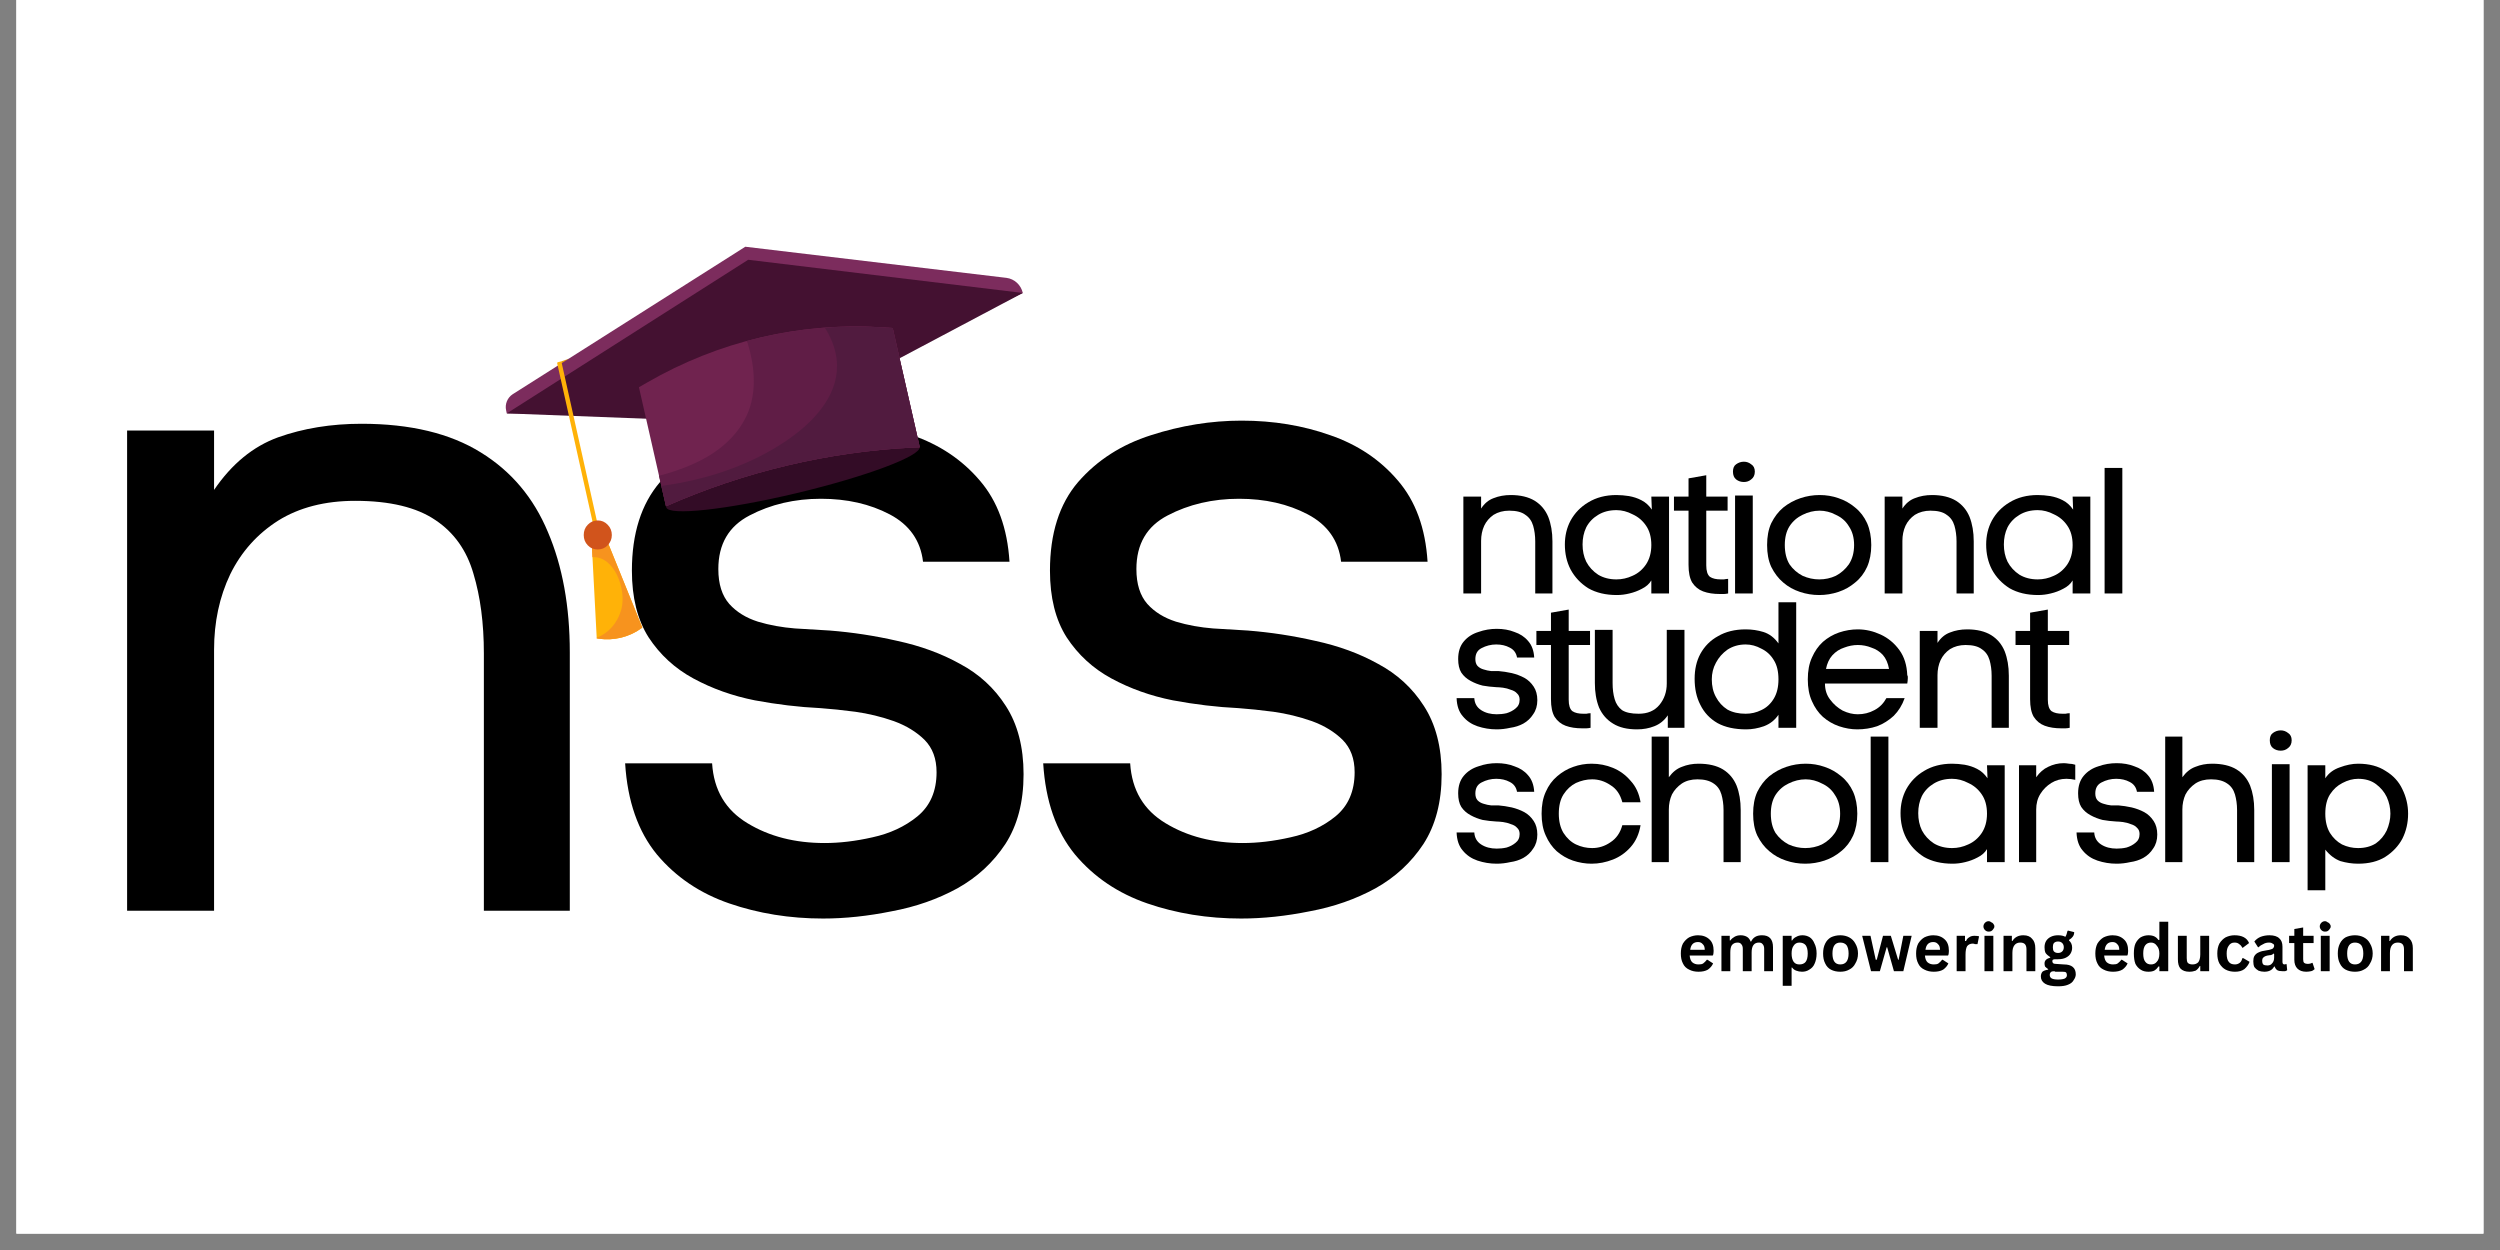 <svg xmlns="http://www.w3.org/2000/svg" xmlns:xlink="http://www.w3.org/1999/xlink" width="100" zoomAndPan="magnify" viewBox="0 0 75 37.5" height="50" preserveAspectRatio="xMidYMid meet" version="1.0"><rect x="0" y="0" width="75" height="37.5" fill="#808080" stroke="none"/><defs><g/><clipPath id="3797e2718c"><path d="M 0.492 0 L 74.504 0 L 74.504 37.008 L 0.492 37.008 Z M 0.492 0 " clip-rule="nonzero"/></clipPath><clipPath id="14f3b50c5d"><path d="M 15.141 7.398 L 30.684 7.398 L 30.684 13 L 15.141 13 Z M 15.141 7.398 " clip-rule="nonzero"/></clipPath><clipPath id="5f267627fa"><path d="M 17 16 L 20 16 L 20 19.238 L 17 19.238 Z M 17 16 " clip-rule="nonzero"/></clipPath></defs><g clip-path="url(#3797e2718c)"><path fill="#ffffff" d="M 0.492 0 L 74.508 0 L 74.508 37.008 L 0.492 37.008 Z M 0.492 0 " fill-opacity="1" fill-rule="nonzero"/><path fill="#ffffff" d="M 0.492 0 L 74.508 0 L 74.508 37.008 L 0.492 37.008 Z M 0.492 0 " fill-opacity="1" fill-rule="nonzero"/></g><g fill="#000000" fill-opacity="1"><g transform="translate(1.813, 27.322)"><g><path d="M 4.609 -12.625 C 5.141 -13.406 5.781 -13.93 6.531 -14.203 C 7.289 -14.473 8.125 -14.609 9.031 -14.609 C 10.5 -14.609 11.691 -14.32 12.609 -13.75 C 13.523 -13.188 14.195 -12.391 14.625 -11.359 C 15.062 -10.336 15.281 -9.133 15.281 -7.75 L 15.281 0 L 12.703 0 L 12.703 -7.719 C 12.703 -8.625 12.598 -9.422 12.391 -10.109 C 12.191 -10.805 11.812 -11.344 11.25 -11.719 C 10.688 -12.102 9.883 -12.297 8.844 -12.297 C 7.938 -12.297 7.164 -12.098 6.531 -11.703 C 5.906 -11.305 5.426 -10.77 5.094 -10.094 C 4.77 -9.414 4.609 -8.66 4.609 -7.828 L 4.609 0 L 2 0 L 2 -14.406 L 4.609 -14.406 Z M 4.609 -12.625 "/></g></g></g><g fill="#000000" fill-opacity="1"><g transform="translate(17.738, 27.322)"><g><path d="M 3.812 -10.25 C 3.812 -9.801 3.922 -9.453 4.141 -9.203 C 4.359 -8.961 4.645 -8.785 5 -8.672 C 5.352 -8.566 5.723 -8.5 6.109 -8.469 C 6.492 -8.445 6.844 -8.426 7.156 -8.406 C 7.832 -8.352 8.508 -8.25 9.188 -8.094 C 9.875 -7.945 10.5 -7.719 11.062 -7.406 C 11.633 -7.102 12.094 -6.68 12.438 -6.141 C 12.789 -5.598 12.969 -4.914 12.969 -4.094 C 12.969 -3.258 12.785 -2.562 12.422 -2 C 12.055 -1.445 11.578 -1.004 10.984 -0.672 C 10.391 -0.348 9.734 -0.117 9.016 0.016 C 8.305 0.16 7.617 0.234 6.953 0.234 C 5.953 0.234 5.016 0.082 4.141 -0.219 C 3.266 -0.52 2.539 -1.008 1.969 -1.688 C 1.406 -2.375 1.086 -3.285 1.016 -4.422 L 3.625 -4.422 C 3.676 -3.617 4.031 -3.02 4.688 -2.625 C 5.344 -2.227 6.113 -2.031 7 -2.031 C 7.445 -2.031 7.926 -2.086 8.438 -2.203 C 8.957 -2.316 9.406 -2.523 9.781 -2.828 C 10.164 -3.141 10.359 -3.582 10.359 -4.156 C 10.359 -4.562 10.238 -4.883 10 -5.125 C 9.758 -5.363 9.453 -5.551 9.078 -5.688 C 8.703 -5.82 8.316 -5.914 7.922 -5.969 C 7.535 -6.02 7.188 -6.055 6.875 -6.078 C 6.227 -6.109 5.57 -6.188 4.906 -6.312 C 4.238 -6.445 3.625 -6.664 3.062 -6.969 C 2.508 -7.27 2.062 -7.68 1.719 -8.203 C 1.383 -8.734 1.219 -9.398 1.219 -10.203 C 1.219 -11.316 1.5 -12.203 2.062 -12.859 C 2.633 -13.516 3.363 -13.984 4.25 -14.266 C 5.145 -14.555 6.051 -14.703 6.969 -14.703 C 7.926 -14.703 8.812 -14.555 9.625 -14.266 C 10.445 -13.984 11.125 -13.531 11.656 -12.906 C 12.188 -12.289 12.484 -11.477 12.547 -10.469 L 9.953 -10.469 C 9.879 -11.102 9.547 -11.578 8.953 -11.891 C 8.359 -12.203 7.672 -12.359 6.891 -12.359 C 6.098 -12.359 5.383 -12.191 4.75 -11.859 C 4.125 -11.535 3.812 -11 3.812 -10.25 Z M 3.812 -10.25 "/></g></g></g><g fill="#000000" fill-opacity="1"><g transform="translate(30.28, 27.322)"><g><path d="M 3.812 -10.25 C 3.812 -9.801 3.922 -9.453 4.141 -9.203 C 4.359 -8.961 4.645 -8.785 5 -8.672 C 5.352 -8.566 5.723 -8.5 6.109 -8.469 C 6.492 -8.445 6.844 -8.426 7.156 -8.406 C 7.832 -8.352 8.508 -8.25 9.188 -8.094 C 9.875 -7.945 10.5 -7.719 11.062 -7.406 C 11.633 -7.102 12.094 -6.68 12.438 -6.141 C 12.789 -5.598 12.969 -4.914 12.969 -4.094 C 12.969 -3.258 12.785 -2.562 12.422 -2 C 12.055 -1.445 11.578 -1.004 10.984 -0.672 C 10.391 -0.348 9.734 -0.117 9.016 0.016 C 8.305 0.16 7.617 0.234 6.953 0.234 C 5.953 0.234 5.016 0.082 4.141 -0.219 C 3.266 -0.52 2.539 -1.008 1.969 -1.688 C 1.406 -2.375 1.086 -3.285 1.016 -4.422 L 3.625 -4.422 C 3.676 -3.617 4.031 -3.02 4.688 -2.625 C 5.344 -2.227 6.113 -2.031 7 -2.031 C 7.445 -2.031 7.926 -2.086 8.438 -2.203 C 8.957 -2.316 9.406 -2.523 9.781 -2.828 C 10.164 -3.141 10.359 -3.582 10.359 -4.156 C 10.359 -4.562 10.238 -4.883 10 -5.125 C 9.758 -5.363 9.453 -5.551 9.078 -5.688 C 8.703 -5.82 8.316 -5.914 7.922 -5.969 C 7.535 -6.02 7.188 -6.055 6.875 -6.078 C 6.227 -6.109 5.57 -6.188 4.906 -6.312 C 4.238 -6.445 3.625 -6.664 3.062 -6.969 C 2.508 -7.27 2.062 -7.68 1.719 -8.203 C 1.383 -8.734 1.219 -9.398 1.219 -10.203 C 1.219 -11.316 1.5 -12.203 2.062 -12.859 C 2.633 -13.516 3.363 -13.984 4.25 -14.266 C 5.145 -14.555 6.051 -14.703 6.969 -14.703 C 7.926 -14.703 8.812 -14.555 9.625 -14.266 C 10.445 -13.984 11.125 -13.531 11.656 -12.906 C 12.188 -12.289 12.484 -11.477 12.547 -10.469 L 9.953 -10.469 C 9.879 -11.102 9.547 -11.578 8.953 -11.891 C 8.359 -12.203 7.672 -12.359 6.891 -12.359 C 6.098 -12.359 5.383 -12.191 4.75 -11.859 C 4.125 -11.535 3.812 -11 3.812 -10.25 Z M 3.812 -10.25 "/></g></g></g><path fill="#e59c0c" d="M 16.84 10.84 L 17.062 10.762 L 16.812 11.004 Z M 16.84 10.84 " fill-opacity="1" fill-rule="nonzero"/><path fill="#330c26" d="M 27.59 13.406 C 27.648 13.672 26 14.293 23.902 14.793 C 21.805 15.293 20.047 15.484 19.988 15.219 C 19.93 14.957 21.594 14.332 23.688 13.832 C 25.785 13.332 27.531 13.141 27.59 13.406 Z M 27.59 13.406 " fill-opacity="1" fill-rule="nonzero"/><g clip-path="url(#14f3b50c5d)"><path fill="#7c2c5d" d="M 30.195 8.336 L 22.359 7.402 L 15.379 11.828 C 15.223 11.93 15.141 12.125 15.184 12.312 L 15.203 12.402 L 23.195 12.32 L 30.684 8.789 C 30.629 8.547 30.434 8.367 30.195 8.336 Z M 30.195 8.336 " fill-opacity="1" fill-rule="nonzero"/><path fill="#441131" d="M 15.203 12.402 L 22.445 7.793 L 30.684 8.789 L 23.285 12.711 Z M 15.203 12.402 " fill-opacity="1" fill-rule="nonzero"/></g><path fill="#70234f" d="M 27.594 13.418 L 27.395 13.426 C 24.848 13.551 22.324 14.152 19.98 15.188 L 19.98 15.191 L 19.168 11.617 L 19.406 11.48 C 21.562 10.234 23.992 9.664 26.461 9.82 L 26.781 9.84 Z M 27.594 13.418 " fill-opacity="1" fill-rule="nonzero"/><path fill="#601d46" d="M 26.781 9.84 L 26.461 9.82 C 25.078 9.734 23.707 9.875 22.391 10.234 C 22.406 10.25 22.422 10.27 22.43 10.297 C 22.66 11.047 22.723 11.895 22.332 12.602 C 21.984 13.238 21.379 13.672 20.738 13.945 C 20.426 14.078 20.102 14.188 19.77 14.273 L 19.98 15.191 L 19.98 15.188 C 22.324 14.152 24.848 13.551 27.395 13.426 L 27.594 13.418 Z M 26.781 9.84 " fill-opacity="1" fill-rule="nonzero"/><path fill="#511b3f" d="M 26.781 9.84 L 26.461 9.82 C 25.887 9.785 25.312 9.789 24.746 9.832 C 26.074 11.941 23.477 13.531 21.793 14.117 C 21.156 14.34 20.504 14.488 19.84 14.578 L 19.98 15.191 L 19.98 15.188 C 22.324 14.152 24.848 13.551 27.395 13.426 L 27.594 13.418 Z M 26.781 9.84 " fill-opacity="1" fill-rule="nonzero"/><g clip-path="url(#5f267627fa)"><path fill="#ffb208" d="M 17.746 16.18 L 18.156 16.082 L 19.27 18.828 C 18.891 19.113 18.418 19.23 17.953 19.16 L 17.902 19.152 Z M 17.746 16.18 " fill-opacity="1" fill-rule="nonzero"/><path fill="#f7931e" d="M 18.156 16.082 L 17.746 16.18 L 17.773 16.715 C 18.43 16.676 18.801 17.68 18.641 18.273 C 18.52 18.715 18.242 18.996 17.902 19.133 L 17.902 19.152 L 17.953 19.16 C 18.418 19.23 18.891 19.113 19.27 18.828 Z M 18.156 16.082 " fill-opacity="1" fill-rule="nonzero"/></g><path fill="#ffb208" d="M 17.973 15.926 L 17.844 15.953 L 16.715 10.895 C 16.715 10.883 16.723 10.867 16.734 10.867 L 16.84 10.84 Z M 17.973 15.926 " fill-opacity="1" fill-rule="nonzero"/><path fill="#d1541c" d="M 18.355 16.051 C 18.355 16.172 18.312 16.273 18.23 16.359 C 18.148 16.445 18.047 16.484 17.934 16.484 C 17.816 16.484 17.715 16.445 17.633 16.359 C 17.551 16.273 17.512 16.172 17.512 16.051 C 17.512 15.93 17.551 15.824 17.633 15.742 C 17.715 15.656 17.816 15.613 17.934 15.613 C 18.047 15.613 18.148 15.656 18.23 15.742 C 18.312 15.824 18.355 15.93 18.355 16.051 Z M 18.355 16.051 " fill-opacity="1" fill-rule="nonzero"/><g fill="#000000" fill-opacity="1"><g transform="translate(43.495, 17.804)"><g><path d="M 0.938 -2.547 C 1.039 -2.703 1.164 -2.805 1.312 -2.859 C 1.469 -2.922 1.641 -2.953 1.828 -2.953 C 2.117 -2.953 2.359 -2.895 2.547 -2.781 C 2.734 -2.664 2.867 -2.504 2.953 -2.297 C 3.035 -2.086 3.078 -1.844 3.078 -1.562 L 3.078 0 L 2.562 0 L 2.562 -1.562 C 2.562 -1.738 2.539 -1.895 2.5 -2.031 C 2.457 -2.176 2.379 -2.285 2.266 -2.359 C 2.16 -2.441 2 -2.484 1.781 -2.484 C 1.602 -2.484 1.445 -2.441 1.312 -2.359 C 1.188 -2.273 1.094 -2.164 1.031 -2.031 C 0.969 -1.895 0.938 -1.742 0.938 -1.578 L 0.938 0 L 0.406 0 L 0.406 -2.906 L 0.938 -2.906 Z M 0.938 -2.547 "/></g></g></g><g fill="#000000" fill-opacity="1"><g transform="translate(46.649, 17.804)"><g><path d="M 3.422 0 L 2.891 0 L 2.891 -0.391 C 2.828 -0.285 2.734 -0.203 2.609 -0.141 C 2.492 -0.078 2.367 -0.031 2.234 0 C 2.109 0.031 1.984 0.047 1.859 0.047 C 1.523 0.047 1.238 -0.02 1 -0.156 C 0.77 -0.301 0.594 -0.488 0.469 -0.719 C 0.352 -0.945 0.297 -1.195 0.297 -1.469 C 0.297 -1.727 0.352 -1.969 0.469 -2.188 C 0.594 -2.414 0.77 -2.598 1 -2.734 C 1.238 -2.879 1.52 -2.953 1.844 -2.953 C 1.969 -2.953 2.094 -2.941 2.219 -2.922 C 2.352 -2.898 2.477 -2.859 2.594 -2.797 C 2.719 -2.734 2.82 -2.641 2.906 -2.516 L 2.891 -2.906 L 3.422 -2.906 Z M 2.891 -1.453 C 2.891 -1.691 2.836 -1.883 2.734 -2.031 C 2.629 -2.188 2.492 -2.301 2.328 -2.375 C 2.172 -2.457 2.008 -2.5 1.844 -2.5 C 1.633 -2.5 1.453 -2.453 1.297 -2.359 C 1.141 -2.266 1.02 -2.141 0.938 -1.984 C 0.863 -1.828 0.828 -1.656 0.828 -1.469 C 0.828 -1.281 0.863 -1.109 0.938 -0.953 C 1.02 -0.797 1.141 -0.664 1.297 -0.562 C 1.453 -0.469 1.633 -0.422 1.844 -0.422 C 2.008 -0.422 2.172 -0.457 2.328 -0.531 C 2.492 -0.602 2.629 -0.719 2.734 -0.875 C 2.836 -1.031 2.891 -1.223 2.891 -1.453 Z M 2.891 -1.453 "/></g></g></g><g fill="#000000" fill-opacity="1"><g transform="translate(50.094, 17.804)"><g><path d="M 1.094 -2.906 L 1.734 -2.906 L 1.734 -2.484 L 1.094 -2.484 L 1.094 -0.844 C 1.094 -0.676 1.129 -0.562 1.203 -0.5 C 1.285 -0.445 1.395 -0.422 1.531 -0.422 C 1.562 -0.422 1.594 -0.422 1.625 -0.422 C 1.664 -0.43 1.707 -0.438 1.75 -0.438 L 1.75 0 C 1.707 0.008 1.664 0.016 1.625 0.016 C 1.582 0.016 1.539 0.016 1.5 0.016 C 1.312 0.016 1.145 -0.008 1 -0.062 C 0.863 -0.113 0.754 -0.203 0.672 -0.328 C 0.598 -0.453 0.562 -0.629 0.562 -0.859 L 0.562 -2.484 L 0.125 -2.484 L 0.125 -2.906 L 0.562 -2.906 L 0.562 -3.453 L 1.094 -3.547 Z M 1.094 -2.906 "/></g></g></g><g fill="#000000" fill-opacity="1"><g transform="translate(51.614, 17.804)"><g><path d="M 0.375 -3.656 C 0.375 -3.758 0.406 -3.832 0.469 -3.875 C 0.539 -3.926 0.617 -3.953 0.703 -3.953 C 0.785 -3.953 0.859 -3.926 0.922 -3.875 C 0.992 -3.832 1.031 -3.758 1.031 -3.656 C 1.031 -3.551 0.992 -3.473 0.922 -3.422 C 0.859 -3.367 0.785 -3.344 0.703 -3.344 C 0.617 -3.344 0.539 -3.367 0.469 -3.422 C 0.406 -3.473 0.375 -3.551 0.375 -3.656 Z M 0.438 -2.938 L 0.438 0 L 0.969 0 L 0.969 -2.938 Z M 0.438 -2.938 "/></g></g></g><g fill="#000000" fill-opacity="1"><g transform="translate(52.732, 17.804)"><g><path d="M 3.406 -1.453 C 3.406 -1.203 3.363 -0.984 3.281 -0.797 C 3.195 -0.609 3.078 -0.453 2.922 -0.328 C 2.773 -0.203 2.609 -0.109 2.422 -0.047 C 2.234 0.016 2.039 0.047 1.844 0.047 C 1.645 0.047 1.453 0.016 1.266 -0.047 C 1.078 -0.109 0.91 -0.203 0.766 -0.328 C 0.617 -0.453 0.5 -0.609 0.406 -0.797 C 0.32 -0.984 0.281 -1.203 0.281 -1.453 C 0.281 -1.703 0.32 -1.922 0.406 -2.109 C 0.5 -2.297 0.617 -2.453 0.766 -2.578 C 0.922 -2.703 1.094 -2.797 1.281 -2.859 C 1.469 -2.922 1.66 -2.953 1.859 -2.953 C 2.055 -2.953 2.242 -2.922 2.422 -2.859 C 2.609 -2.797 2.773 -2.703 2.922 -2.578 C 3.078 -2.453 3.195 -2.297 3.281 -2.109 C 3.363 -1.922 3.406 -1.703 3.406 -1.453 Z M 0.812 -1.453 C 0.812 -1.223 0.859 -1.031 0.953 -0.875 C 1.055 -0.727 1.188 -0.613 1.344 -0.531 C 1.508 -0.457 1.676 -0.422 1.844 -0.422 C 2.02 -0.422 2.188 -0.457 2.344 -0.531 C 2.5 -0.613 2.629 -0.727 2.734 -0.875 C 2.836 -1.031 2.891 -1.223 2.891 -1.453 C 2.891 -1.68 2.836 -1.867 2.734 -2.016 C 2.641 -2.172 2.508 -2.285 2.344 -2.359 C 2.188 -2.441 2.023 -2.484 1.859 -2.484 C 1.68 -2.484 1.508 -2.441 1.344 -2.359 C 1.188 -2.285 1.055 -2.172 0.953 -2.016 C 0.859 -1.867 0.812 -1.68 0.812 -1.453 Z M 0.812 -1.453 "/></g></g></g><g fill="#000000" fill-opacity="1"><g transform="translate(56.134, 17.804)"><g><path d="M 0.938 -2.547 C 1.039 -2.703 1.164 -2.805 1.312 -2.859 C 1.469 -2.922 1.641 -2.953 1.828 -2.953 C 2.117 -2.953 2.359 -2.895 2.547 -2.781 C 2.734 -2.664 2.867 -2.504 2.953 -2.297 C 3.035 -2.086 3.078 -1.844 3.078 -1.562 L 3.078 0 L 2.562 0 L 2.562 -1.562 C 2.562 -1.738 2.539 -1.895 2.5 -2.031 C 2.457 -2.176 2.379 -2.285 2.266 -2.359 C 2.16 -2.441 2 -2.484 1.781 -2.484 C 1.602 -2.484 1.445 -2.441 1.312 -2.359 C 1.188 -2.273 1.094 -2.164 1.031 -2.031 C 0.969 -1.895 0.938 -1.742 0.938 -1.578 L 0.938 0 L 0.406 0 L 0.406 -2.906 L 0.938 -2.906 Z M 0.938 -2.547 "/></g></g></g><g fill="#000000" fill-opacity="1"><g transform="translate(59.288, 17.804)"><g><path d="M 3.422 0 L 2.891 0 L 2.891 -0.391 C 2.828 -0.285 2.734 -0.203 2.609 -0.141 C 2.492 -0.078 2.367 -0.031 2.234 0 C 2.109 0.031 1.984 0.047 1.859 0.047 C 1.523 0.047 1.238 -0.02 1 -0.156 C 0.77 -0.301 0.594 -0.488 0.469 -0.719 C 0.352 -0.945 0.297 -1.195 0.297 -1.469 C 0.297 -1.727 0.352 -1.969 0.469 -2.188 C 0.594 -2.414 0.77 -2.598 1 -2.734 C 1.238 -2.879 1.52 -2.953 1.844 -2.953 C 1.969 -2.953 2.094 -2.941 2.219 -2.922 C 2.352 -2.898 2.477 -2.859 2.594 -2.797 C 2.719 -2.734 2.82 -2.641 2.906 -2.516 L 2.891 -2.906 L 3.422 -2.906 Z M 2.891 -1.453 C 2.891 -1.691 2.836 -1.883 2.734 -2.031 C 2.629 -2.188 2.492 -2.301 2.328 -2.375 C 2.172 -2.457 2.008 -2.5 1.844 -2.5 C 1.633 -2.5 1.453 -2.453 1.297 -2.359 C 1.141 -2.266 1.02 -2.141 0.938 -1.984 C 0.863 -1.828 0.828 -1.656 0.828 -1.469 C 0.828 -1.281 0.863 -1.109 0.938 -0.953 C 1.02 -0.797 1.141 -0.664 1.297 -0.562 C 1.453 -0.469 1.633 -0.422 1.844 -0.422 C 2.008 -0.422 2.172 -0.457 2.328 -0.531 C 2.492 -0.602 2.629 -0.719 2.734 -0.875 C 2.836 -1.031 2.891 -1.223 2.891 -1.453 Z M 2.891 -1.453 "/></g></g></g><g fill="#000000" fill-opacity="1"><g transform="translate(62.732, 17.804)"><g><path d="M 0.406 0 L 0.406 -3.766 L 0.938 -3.766 L 0.938 0 Z M 0.406 0 "/></g></g></g><g fill="#000000" fill-opacity="1"><g transform="translate(43.495, 21.834)"><g><path d="M 0.766 -2.062 C 0.766 -1.977 0.785 -1.91 0.828 -1.859 C 0.879 -1.805 0.941 -1.77 1.016 -1.75 C 1.086 -1.727 1.16 -1.711 1.234 -1.703 C 1.305 -1.703 1.379 -1.703 1.453 -1.703 C 1.586 -1.691 1.723 -1.672 1.859 -1.641 C 1.992 -1.609 2.117 -1.562 2.234 -1.5 C 2.348 -1.438 2.441 -1.348 2.516 -1.234 C 2.586 -1.129 2.625 -0.992 2.625 -0.828 C 2.625 -0.66 2.582 -0.52 2.5 -0.406 C 2.426 -0.289 2.328 -0.195 2.203 -0.125 C 2.086 -0.062 1.957 -0.02 1.812 0 C 1.676 0.031 1.539 0.047 1.406 0.047 C 1.207 0.047 1.016 0.016 0.828 -0.047 C 0.648 -0.109 0.504 -0.207 0.391 -0.344 C 0.273 -0.477 0.211 -0.66 0.203 -0.891 L 0.734 -0.891 C 0.742 -0.734 0.812 -0.613 0.938 -0.531 C 1.07 -0.445 1.227 -0.406 1.406 -0.406 C 1.5 -0.406 1.598 -0.414 1.703 -0.438 C 1.805 -0.469 1.895 -0.516 1.969 -0.578 C 2.051 -0.641 2.094 -0.727 2.094 -0.844 C 2.094 -0.926 2.066 -0.988 2.016 -1.031 C 1.973 -1.082 1.91 -1.117 1.828 -1.141 C 1.754 -1.172 1.676 -1.191 1.594 -1.203 C 1.52 -1.211 1.453 -1.219 1.391 -1.219 C 1.254 -1.227 1.117 -1.242 0.984 -1.266 C 0.859 -1.297 0.738 -1.344 0.625 -1.406 C 0.508 -1.469 0.414 -1.551 0.344 -1.656 C 0.281 -1.758 0.25 -1.895 0.25 -2.062 C 0.25 -2.281 0.305 -2.457 0.422 -2.594 C 0.535 -2.727 0.68 -2.82 0.859 -2.875 C 1.035 -2.938 1.219 -2.969 1.406 -2.969 C 1.602 -2.969 1.781 -2.938 1.938 -2.875 C 2.102 -2.82 2.238 -2.734 2.344 -2.609 C 2.457 -2.484 2.52 -2.316 2.531 -2.109 L 2.016 -2.109 C 1.992 -2.242 1.922 -2.344 1.797 -2.406 C 1.68 -2.469 1.547 -2.5 1.391 -2.5 C 1.234 -2.5 1.086 -2.461 0.953 -2.391 C 0.828 -2.328 0.766 -2.219 0.766 -2.062 Z M 0.766 -2.062 "/></g></g></g><g fill="#000000" fill-opacity="1"><g transform="translate(45.967, 21.834)"><g><path d="M 1.094 -2.906 L 1.734 -2.906 L 1.734 -2.484 L 1.094 -2.484 L 1.094 -0.844 C 1.094 -0.676 1.129 -0.562 1.203 -0.5 C 1.285 -0.445 1.395 -0.422 1.531 -0.422 C 1.562 -0.422 1.594 -0.422 1.625 -0.422 C 1.664 -0.43 1.707 -0.438 1.75 -0.438 L 1.75 0 C 1.707 0.008 1.664 0.016 1.625 0.016 C 1.582 0.016 1.539 0.016 1.5 0.016 C 1.312 0.016 1.145 -0.008 1 -0.062 C 0.863 -0.113 0.754 -0.203 0.672 -0.328 C 0.598 -0.453 0.562 -0.629 0.562 -0.859 L 0.562 -2.484 L 0.125 -2.484 L 0.125 -2.906 L 0.562 -2.906 L 0.562 -3.453 L 1.094 -3.547 Z M 1.094 -2.906 "/></g></g></g><g fill="#000000" fill-opacity="1"><g transform="translate(47.487, 21.834)"><g><path d="M 2.547 -0.375 C 2.441 -0.219 2.305 -0.109 2.141 -0.047 C 1.984 0.016 1.812 0.047 1.625 0.047 C 1.332 0.047 1.094 -0.008 0.906 -0.125 C 0.719 -0.238 0.578 -0.398 0.484 -0.609 C 0.398 -0.828 0.359 -1.07 0.359 -1.344 L 0.359 -2.938 L 0.891 -2.938 L 0.891 -1.344 C 0.891 -1.164 0.91 -1.004 0.953 -0.859 C 0.992 -0.723 1.066 -0.613 1.172 -0.531 C 1.285 -0.457 1.453 -0.422 1.672 -0.422 C 1.941 -0.422 2.148 -0.508 2.297 -0.688 C 2.441 -0.863 2.516 -1.078 2.516 -1.328 L 2.516 -2.938 L 3.047 -2.938 L 3.047 0 L 2.547 0 Z M 2.547 -0.375 "/></g></g></g><g fill="#000000" fill-opacity="1"><g transform="translate(50.62, 21.834)"><g><path d="M 3.266 -3.766 L 3.266 0 L 2.734 0 L 2.734 -0.391 C 2.629 -0.234 2.484 -0.117 2.297 -0.047 C 2.117 0.016 1.941 0.047 1.766 0.047 C 1.422 0.047 1.133 -0.016 0.906 -0.141 C 0.676 -0.273 0.504 -0.457 0.391 -0.688 C 0.273 -0.914 0.219 -1.176 0.219 -1.469 C 0.219 -1.75 0.273 -2 0.391 -2.219 C 0.516 -2.445 0.691 -2.625 0.922 -2.75 C 1.148 -2.883 1.426 -2.953 1.75 -2.953 C 1.938 -2.953 2.113 -2.926 2.281 -2.875 C 2.457 -2.82 2.609 -2.707 2.734 -2.531 L 2.734 -3.766 Z M 2.734 -1.453 C 2.734 -1.691 2.688 -1.883 2.594 -2.031 C 2.5 -2.188 2.375 -2.301 2.219 -2.375 C 2.07 -2.457 1.914 -2.5 1.75 -2.5 C 1.539 -2.5 1.359 -2.445 1.203 -2.344 C 1.055 -2.238 0.941 -2.109 0.859 -1.953 C 0.773 -1.797 0.734 -1.629 0.734 -1.453 C 0.734 -1.254 0.773 -1.078 0.859 -0.922 C 0.941 -0.766 1.055 -0.641 1.203 -0.547 C 1.359 -0.461 1.539 -0.422 1.75 -0.422 C 1.914 -0.422 2.07 -0.457 2.219 -0.531 C 2.375 -0.602 2.5 -0.719 2.594 -0.875 C 2.688 -1.031 2.734 -1.223 2.734 -1.453 Z M 2.734 -1.453 "/></g></g></g><g fill="#000000" fill-opacity="1"><g transform="translate(53.968, 21.834)"><g><path d="M 3.25 -1.578 C 3.258 -1.566 3.266 -1.551 3.266 -1.531 C 3.266 -1.52 3.266 -1.504 3.266 -1.484 C 3.266 -1.43 3.258 -1.379 3.25 -1.328 L 0.781 -1.328 C 0.781 -1.141 0.832 -0.977 0.938 -0.844 C 1.039 -0.707 1.164 -0.598 1.312 -0.516 C 1.469 -0.441 1.617 -0.406 1.766 -0.406 C 1.941 -0.406 2.109 -0.445 2.266 -0.531 C 2.422 -0.613 2.539 -0.734 2.625 -0.891 L 3.172 -0.891 C 3.098 -0.68 2.988 -0.504 2.844 -0.359 C 2.695 -0.223 2.531 -0.117 2.344 -0.047 C 2.156 0.016 1.957 0.047 1.75 0.047 C 1.57 0.047 1.391 0.016 1.203 -0.047 C 1.023 -0.109 0.863 -0.203 0.719 -0.328 C 0.582 -0.453 0.473 -0.609 0.391 -0.797 C 0.305 -0.984 0.266 -1.203 0.266 -1.453 C 0.266 -1.703 0.305 -1.922 0.391 -2.109 C 0.473 -2.297 0.582 -2.453 0.719 -2.578 C 0.863 -2.703 1.023 -2.797 1.203 -2.859 C 1.391 -2.922 1.578 -2.953 1.766 -2.953 C 2.004 -2.953 2.234 -2.898 2.453 -2.797 C 2.68 -2.691 2.867 -2.535 3.016 -2.328 C 3.16 -2.129 3.238 -1.879 3.25 -1.578 Z M 2.703 -1.766 C 2.672 -1.941 2.609 -2.082 2.516 -2.188 C 2.422 -2.289 2.305 -2.363 2.172 -2.406 C 2.047 -2.457 1.91 -2.484 1.766 -2.484 C 1.629 -2.484 1.492 -2.457 1.359 -2.406 C 1.223 -2.363 1.102 -2.285 1 -2.172 C 0.906 -2.066 0.844 -1.93 0.812 -1.766 Z M 2.703 -1.766 "/></g></g></g><g fill="#000000" fill-opacity="1"><g transform="translate(57.187, 21.834)"><g><path d="M 0.938 -2.547 C 1.039 -2.703 1.164 -2.805 1.312 -2.859 C 1.469 -2.922 1.641 -2.953 1.828 -2.953 C 2.117 -2.953 2.359 -2.895 2.547 -2.781 C 2.734 -2.664 2.867 -2.504 2.953 -2.297 C 3.035 -2.086 3.078 -1.844 3.078 -1.562 L 3.078 0 L 2.562 0 L 2.562 -1.562 C 2.562 -1.738 2.539 -1.895 2.5 -2.031 C 2.457 -2.176 2.379 -2.285 2.266 -2.359 C 2.16 -2.441 2 -2.484 1.781 -2.484 C 1.602 -2.484 1.445 -2.441 1.312 -2.359 C 1.188 -2.273 1.094 -2.164 1.031 -2.031 C 0.969 -1.895 0.938 -1.742 0.938 -1.578 L 0.938 0 L 0.406 0 L 0.406 -2.906 L 0.938 -2.906 Z M 0.938 -2.547 "/></g></g></g><g fill="#000000" fill-opacity="1"><g transform="translate(60.341, 21.834)"><g><path d="M 1.094 -2.906 L 1.734 -2.906 L 1.734 -2.484 L 1.094 -2.484 L 1.094 -0.844 C 1.094 -0.676 1.129 -0.562 1.203 -0.5 C 1.285 -0.445 1.395 -0.422 1.531 -0.422 C 1.562 -0.422 1.594 -0.422 1.625 -0.422 C 1.664 -0.43 1.707 -0.438 1.75 -0.438 L 1.75 0 C 1.707 0.008 1.664 0.016 1.625 0.016 C 1.582 0.016 1.539 0.016 1.5 0.016 C 1.312 0.016 1.145 -0.008 1 -0.062 C 0.863 -0.113 0.754 -0.203 0.672 -0.328 C 0.598 -0.453 0.562 -0.629 0.562 -0.859 L 0.562 -2.484 L 0.125 -2.484 L 0.125 -2.906 L 0.562 -2.906 L 0.562 -3.453 L 1.094 -3.547 Z M 1.094 -2.906 "/></g></g></g><g fill="#000000" fill-opacity="1"><g transform="translate(43.495, 25.864)"><g><path d="M 0.766 -2.062 C 0.766 -1.977 0.785 -1.91 0.828 -1.859 C 0.879 -1.805 0.941 -1.77 1.016 -1.75 C 1.086 -1.727 1.16 -1.711 1.234 -1.703 C 1.305 -1.703 1.379 -1.703 1.453 -1.703 C 1.586 -1.691 1.723 -1.672 1.859 -1.641 C 1.992 -1.609 2.117 -1.562 2.234 -1.5 C 2.348 -1.438 2.441 -1.348 2.516 -1.234 C 2.586 -1.129 2.625 -0.992 2.625 -0.828 C 2.625 -0.66 2.582 -0.52 2.5 -0.406 C 2.426 -0.289 2.328 -0.195 2.203 -0.125 C 2.086 -0.062 1.957 -0.02 1.812 0 C 1.676 0.031 1.539 0.047 1.406 0.047 C 1.207 0.047 1.016 0.016 0.828 -0.047 C 0.648 -0.109 0.504 -0.207 0.391 -0.344 C 0.273 -0.477 0.211 -0.66 0.203 -0.891 L 0.734 -0.891 C 0.742 -0.734 0.812 -0.613 0.938 -0.531 C 1.07 -0.445 1.227 -0.406 1.406 -0.406 C 1.5 -0.406 1.598 -0.414 1.703 -0.438 C 1.805 -0.469 1.895 -0.516 1.969 -0.578 C 2.051 -0.641 2.094 -0.727 2.094 -0.844 C 2.094 -0.926 2.066 -0.988 2.016 -1.031 C 1.973 -1.082 1.91 -1.117 1.828 -1.141 C 1.754 -1.172 1.676 -1.191 1.594 -1.203 C 1.52 -1.211 1.453 -1.219 1.391 -1.219 C 1.254 -1.227 1.117 -1.242 0.984 -1.266 C 0.859 -1.297 0.738 -1.344 0.625 -1.406 C 0.508 -1.469 0.414 -1.551 0.344 -1.656 C 0.281 -1.758 0.25 -1.895 0.25 -2.062 C 0.25 -2.281 0.305 -2.457 0.422 -2.594 C 0.535 -2.727 0.68 -2.82 0.859 -2.875 C 1.035 -2.938 1.219 -2.969 1.406 -2.969 C 1.602 -2.969 1.781 -2.938 1.938 -2.875 C 2.102 -2.82 2.238 -2.734 2.344 -2.609 C 2.457 -2.484 2.52 -2.316 2.531 -2.109 L 2.016 -2.109 C 1.992 -2.242 1.922 -2.344 1.797 -2.406 C 1.68 -2.469 1.547 -2.5 1.391 -2.5 C 1.234 -2.5 1.086 -2.461 0.953 -2.391 C 0.828 -2.328 0.766 -2.219 0.766 -2.062 Z M 0.766 -2.062 "/></g></g></g><g fill="#000000" fill-opacity="1"><g transform="translate(45.967, 25.864)"><g><path d="M 3.25 -1.109 C 3.207 -0.848 3.109 -0.629 2.953 -0.453 C 2.805 -0.285 2.629 -0.16 2.422 -0.078 C 2.211 0.004 2 0.047 1.781 0.047 C 1.594 0.047 1.406 0.016 1.219 -0.047 C 1.039 -0.109 0.879 -0.203 0.734 -0.328 C 0.598 -0.453 0.488 -0.609 0.406 -0.797 C 0.32 -0.984 0.281 -1.203 0.281 -1.453 C 0.281 -1.703 0.32 -1.922 0.406 -2.109 C 0.488 -2.297 0.602 -2.453 0.75 -2.578 C 0.895 -2.703 1.055 -2.797 1.234 -2.859 C 1.41 -2.922 1.594 -2.953 1.781 -2.953 C 2.008 -2.953 2.223 -2.91 2.422 -2.828 C 2.629 -2.742 2.805 -2.613 2.953 -2.438 C 3.109 -2.27 3.207 -2.055 3.25 -1.797 L 2.703 -1.797 C 2.641 -2.035 2.52 -2.207 2.344 -2.312 C 2.176 -2.426 1.992 -2.484 1.797 -2.484 C 1.629 -2.484 1.469 -2.445 1.312 -2.375 C 1.164 -2.301 1.039 -2.188 0.938 -2.031 C 0.844 -1.883 0.797 -1.691 0.797 -1.453 C 0.797 -1.223 0.844 -1.031 0.938 -0.875 C 1.039 -0.719 1.164 -0.602 1.312 -0.531 C 1.469 -0.457 1.629 -0.422 1.797 -0.422 C 1.992 -0.422 2.176 -0.477 2.344 -0.594 C 2.52 -0.707 2.641 -0.879 2.703 -1.109 Z M 3.25 -1.109 "/></g></g></g><g fill="#000000" fill-opacity="1"><g transform="translate(49.159, 25.864)"><g><path d="M 0.906 -2.547 C 1.02 -2.703 1.148 -2.805 1.297 -2.859 C 1.453 -2.922 1.617 -2.953 1.797 -2.953 C 2.098 -2.953 2.344 -2.895 2.531 -2.781 C 2.719 -2.664 2.852 -2.504 2.938 -2.297 C 3.02 -2.086 3.062 -1.844 3.062 -1.562 L 3.062 0 L 2.547 0 L 2.547 -1.562 C 2.547 -1.738 2.523 -1.895 2.484 -2.031 C 2.441 -2.176 2.363 -2.285 2.25 -2.359 C 2.133 -2.441 1.973 -2.484 1.766 -2.484 C 1.578 -2.484 1.422 -2.441 1.297 -2.359 C 1.172 -2.273 1.07 -2.164 1 -2.031 C 0.938 -1.895 0.906 -1.742 0.906 -1.578 L 0.906 0 L 0.391 0 L 0.391 -3.766 L 0.906 -3.766 Z M 0.906 -2.547 "/></g></g></g><g fill="#000000" fill-opacity="1"><g transform="translate(52.313, 25.864)"><g><path d="M 3.406 -1.453 C 3.406 -1.203 3.363 -0.984 3.281 -0.797 C 3.195 -0.609 3.078 -0.453 2.922 -0.328 C 2.773 -0.203 2.609 -0.109 2.422 -0.047 C 2.234 0.016 2.039 0.047 1.844 0.047 C 1.645 0.047 1.453 0.016 1.266 -0.047 C 1.078 -0.109 0.91 -0.203 0.766 -0.328 C 0.617 -0.453 0.5 -0.609 0.406 -0.797 C 0.32 -0.984 0.281 -1.203 0.281 -1.453 C 0.281 -1.703 0.32 -1.922 0.406 -2.109 C 0.5 -2.297 0.617 -2.453 0.766 -2.578 C 0.922 -2.703 1.094 -2.797 1.281 -2.859 C 1.469 -2.922 1.66 -2.953 1.859 -2.953 C 2.055 -2.953 2.242 -2.922 2.422 -2.859 C 2.609 -2.797 2.773 -2.703 2.922 -2.578 C 3.078 -2.453 3.195 -2.297 3.281 -2.109 C 3.363 -1.922 3.406 -1.703 3.406 -1.453 Z M 0.812 -1.453 C 0.812 -1.223 0.859 -1.031 0.953 -0.875 C 1.055 -0.727 1.188 -0.613 1.344 -0.531 C 1.508 -0.457 1.676 -0.422 1.844 -0.422 C 2.02 -0.422 2.188 -0.457 2.344 -0.531 C 2.5 -0.613 2.629 -0.727 2.734 -0.875 C 2.836 -1.031 2.891 -1.223 2.891 -1.453 C 2.891 -1.68 2.836 -1.867 2.734 -2.016 C 2.641 -2.172 2.508 -2.285 2.344 -2.359 C 2.188 -2.441 2.023 -2.484 1.859 -2.484 C 1.68 -2.484 1.508 -2.441 1.344 -2.359 C 1.188 -2.285 1.055 -2.172 0.953 -2.016 C 0.859 -1.867 0.812 -1.68 0.812 -1.453 Z M 0.812 -1.453 "/></g></g></g><g fill="#000000" fill-opacity="1"><g transform="translate(55.714, 25.864)"><g><path d="M 0.406 0 L 0.406 -3.766 L 0.938 -3.766 L 0.938 0 Z M 0.406 0 "/></g></g></g><g fill="#000000" fill-opacity="1"><g transform="translate(56.719, 25.864)"><g><path d="M 3.422 0 L 2.891 0 L 2.891 -0.391 C 2.828 -0.285 2.734 -0.203 2.609 -0.141 C 2.492 -0.078 2.367 -0.031 2.234 0 C 2.109 0.031 1.984 0.047 1.859 0.047 C 1.523 0.047 1.238 -0.02 1 -0.156 C 0.77 -0.301 0.594 -0.488 0.469 -0.719 C 0.352 -0.945 0.297 -1.195 0.297 -1.469 C 0.297 -1.727 0.352 -1.969 0.469 -2.188 C 0.594 -2.414 0.77 -2.598 1 -2.734 C 1.238 -2.879 1.52 -2.953 1.844 -2.953 C 1.969 -2.953 2.094 -2.941 2.219 -2.922 C 2.352 -2.898 2.477 -2.859 2.594 -2.797 C 2.719 -2.734 2.82 -2.641 2.906 -2.516 L 2.891 -2.906 L 3.422 -2.906 Z M 2.891 -1.453 C 2.891 -1.691 2.836 -1.883 2.734 -2.031 C 2.629 -2.188 2.492 -2.301 2.328 -2.375 C 2.172 -2.457 2.008 -2.5 1.844 -2.5 C 1.633 -2.5 1.453 -2.453 1.297 -2.359 C 1.141 -2.266 1.02 -2.141 0.938 -1.984 C 0.863 -1.828 0.828 -1.656 0.828 -1.469 C 0.828 -1.281 0.863 -1.109 0.938 -0.953 C 1.02 -0.797 1.141 -0.664 1.297 -0.562 C 1.453 -0.469 1.633 -0.422 1.844 -0.422 C 2.008 -0.422 2.172 -0.457 2.328 -0.531 C 2.492 -0.602 2.629 -0.719 2.734 -0.875 C 2.836 -1.031 2.891 -1.223 2.891 -1.453 Z M 2.891 -1.453 "/></g></g></g><g fill="#000000" fill-opacity="1"><g transform="translate(60.164, 25.864)"><g><path d="M 0.922 -2.547 C 1.023 -2.691 1.145 -2.797 1.281 -2.859 C 1.426 -2.93 1.582 -2.969 1.75 -2.969 C 1.801 -2.969 1.852 -2.961 1.906 -2.953 C 1.969 -2.953 2.031 -2.941 2.094 -2.922 L 2.094 -2.469 C 2.008 -2.488 1.922 -2.5 1.828 -2.5 C 1.66 -2.5 1.508 -2.457 1.375 -2.375 C 1.238 -2.289 1.129 -2.18 1.047 -2.047 C 0.961 -1.91 0.922 -1.754 0.922 -1.578 L 0.922 0 L 0.406 0 L 0.406 -2.906 L 0.922 -2.906 Z M 0.922 -2.547 "/></g></g></g><g fill="#000000" fill-opacity="1"><g transform="translate(62.093, 25.864)"><g><path d="M 0.766 -2.062 C 0.766 -1.977 0.785 -1.91 0.828 -1.859 C 0.879 -1.805 0.941 -1.77 1.016 -1.75 C 1.086 -1.727 1.16 -1.711 1.234 -1.703 C 1.305 -1.703 1.379 -1.703 1.453 -1.703 C 1.586 -1.691 1.723 -1.672 1.859 -1.641 C 1.992 -1.609 2.117 -1.562 2.234 -1.5 C 2.348 -1.438 2.441 -1.348 2.516 -1.234 C 2.586 -1.129 2.625 -0.992 2.625 -0.828 C 2.625 -0.66 2.582 -0.52 2.5 -0.406 C 2.426 -0.289 2.328 -0.195 2.203 -0.125 C 2.086 -0.062 1.957 -0.02 1.812 0 C 1.676 0.031 1.539 0.047 1.406 0.047 C 1.207 0.047 1.016 0.016 0.828 -0.047 C 0.648 -0.109 0.504 -0.207 0.391 -0.344 C 0.273 -0.477 0.211 -0.66 0.203 -0.891 L 0.734 -0.891 C 0.742 -0.734 0.812 -0.613 0.938 -0.531 C 1.07 -0.445 1.227 -0.406 1.406 -0.406 C 1.5 -0.406 1.598 -0.414 1.703 -0.438 C 1.805 -0.469 1.895 -0.516 1.969 -0.578 C 2.051 -0.641 2.094 -0.727 2.094 -0.844 C 2.094 -0.926 2.066 -0.988 2.016 -1.031 C 1.973 -1.082 1.91 -1.117 1.828 -1.141 C 1.754 -1.172 1.676 -1.191 1.594 -1.203 C 1.52 -1.211 1.453 -1.219 1.391 -1.219 C 1.254 -1.227 1.117 -1.242 0.984 -1.266 C 0.859 -1.297 0.738 -1.344 0.625 -1.406 C 0.508 -1.469 0.414 -1.551 0.344 -1.656 C 0.281 -1.758 0.25 -1.895 0.25 -2.062 C 0.25 -2.281 0.305 -2.457 0.422 -2.594 C 0.535 -2.727 0.68 -2.82 0.859 -2.875 C 1.035 -2.938 1.219 -2.969 1.406 -2.969 C 1.602 -2.969 1.781 -2.938 1.938 -2.875 C 2.102 -2.82 2.238 -2.734 2.344 -2.609 C 2.457 -2.484 2.52 -2.316 2.531 -2.109 L 2.016 -2.109 C 1.992 -2.242 1.922 -2.344 1.797 -2.406 C 1.68 -2.469 1.547 -2.5 1.391 -2.5 C 1.234 -2.5 1.086 -2.461 0.953 -2.391 C 0.828 -2.328 0.766 -2.219 0.766 -2.062 Z M 0.766 -2.062 "/></g></g></g><g fill="#000000" fill-opacity="1"><g transform="translate(64.565, 25.864)"><g><path d="M 0.906 -2.547 C 1.02 -2.703 1.148 -2.805 1.297 -2.859 C 1.453 -2.922 1.617 -2.953 1.797 -2.953 C 2.098 -2.953 2.344 -2.895 2.531 -2.781 C 2.719 -2.664 2.852 -2.504 2.938 -2.297 C 3.02 -2.086 3.062 -1.844 3.062 -1.562 L 3.062 0 L 2.547 0 L 2.547 -1.562 C 2.547 -1.738 2.523 -1.895 2.484 -2.031 C 2.441 -2.176 2.363 -2.285 2.25 -2.359 C 2.133 -2.441 1.973 -2.484 1.766 -2.484 C 1.578 -2.484 1.422 -2.441 1.297 -2.359 C 1.172 -2.273 1.07 -2.164 1 -2.031 C 0.938 -1.895 0.906 -1.742 0.906 -1.578 L 0.906 0 L 0.391 0 L 0.391 -3.766 L 0.906 -3.766 Z M 0.906 -2.547 "/></g></g></g><g fill="#000000" fill-opacity="1"><g transform="translate(67.719, 25.864)"><g><path d="M 0.375 -3.656 C 0.375 -3.758 0.406 -3.832 0.469 -3.875 C 0.539 -3.926 0.617 -3.953 0.703 -3.953 C 0.785 -3.953 0.859 -3.926 0.922 -3.875 C 0.992 -3.832 1.031 -3.758 1.031 -3.656 C 1.031 -3.551 0.992 -3.473 0.922 -3.422 C 0.859 -3.367 0.785 -3.344 0.703 -3.344 C 0.617 -3.344 0.539 -3.367 0.469 -3.422 C 0.406 -3.473 0.375 -3.551 0.375 -3.656 Z M 0.438 -2.938 L 0.438 0 L 0.969 0 L 0.969 -2.938 Z M 0.438 -2.938 "/></g></g></g><g fill="#000000" fill-opacity="1"><g transform="translate(68.837, 25.864)"><g><path d="M 0.391 0.844 L 0.391 -2.906 L 0.922 -2.906 L 0.922 -2.516 C 1.023 -2.672 1.172 -2.781 1.359 -2.844 C 1.547 -2.914 1.727 -2.953 1.906 -2.953 C 2.238 -2.953 2.516 -2.879 2.734 -2.734 C 2.961 -2.598 3.129 -2.414 3.234 -2.188 C 3.348 -1.957 3.406 -1.711 3.406 -1.453 C 3.406 -1.18 3.348 -0.93 3.234 -0.703 C 3.117 -0.484 2.945 -0.301 2.719 -0.156 C 2.5 -0.02 2.227 0.047 1.906 0.047 C 1.727 0.047 1.551 0.02 1.375 -0.031 C 1.207 -0.094 1.055 -0.207 0.922 -0.375 L 0.922 0.844 Z M 0.922 -1.453 C 0.922 -1.223 0.969 -1.031 1.062 -0.875 C 1.156 -0.727 1.273 -0.613 1.422 -0.531 C 1.578 -0.457 1.738 -0.422 1.906 -0.422 C 2.113 -0.422 2.289 -0.469 2.438 -0.562 C 2.582 -0.664 2.691 -0.797 2.766 -0.953 C 2.836 -1.117 2.875 -1.285 2.875 -1.453 C 2.875 -1.629 2.836 -1.797 2.766 -1.953 C 2.691 -2.109 2.582 -2.238 2.438 -2.344 C 2.301 -2.445 2.125 -2.5 1.906 -2.5 C 1.75 -2.5 1.594 -2.457 1.438 -2.375 C 1.289 -2.301 1.164 -2.188 1.062 -2.031 C 0.969 -1.883 0.922 -1.691 0.922 -1.453 Z M 0.922 -1.453 "/></g></g></g><g fill="#000000" fill-opacity="1"><g transform="translate(50.331, 29.136)"><g><path d="M 1.047 -0.469 L 0.359 -0.469 C 0.367 -0.375 0.395 -0.305 0.438 -0.266 C 0.488 -0.223 0.551 -0.203 0.625 -0.203 C 0.688 -0.203 0.734 -0.211 0.766 -0.234 C 0.805 -0.266 0.844 -0.301 0.875 -0.344 L 0.891 -0.344 L 1.062 -0.234 C 1.031 -0.16 0.977 -0.098 0.906 -0.047 C 0.832 -0.004 0.738 0.016 0.625 0.016 C 0.52 0.016 0.426 -0.004 0.344 -0.047 C 0.258 -0.086 0.195 -0.148 0.156 -0.234 C 0.113 -0.316 0.094 -0.414 0.094 -0.531 C 0.094 -0.645 0.113 -0.742 0.156 -0.828 C 0.207 -0.91 0.27 -0.973 0.344 -1.016 C 0.426 -1.055 0.516 -1.078 0.609 -1.078 C 0.754 -1.078 0.867 -1.035 0.953 -0.953 C 1.035 -0.879 1.078 -0.766 1.078 -0.609 C 1.078 -0.555 1.07 -0.516 1.062 -0.484 Z M 0.812 -0.641 C 0.812 -0.723 0.789 -0.781 0.75 -0.812 C 0.719 -0.852 0.672 -0.875 0.609 -0.875 C 0.473 -0.875 0.395 -0.797 0.375 -0.641 Z M 0.812 -0.641 "/></g></g><g transform="translate(51.487, 29.136)"><g><path d="M 0.156 0 L 0.156 -1.062 L 0.406 -1.062 L 0.406 -0.922 L 0.422 -0.922 C 0.461 -0.973 0.504 -1.008 0.547 -1.031 C 0.598 -1.062 0.66 -1.078 0.734 -1.078 C 0.805 -1.078 0.867 -1.062 0.922 -1.031 C 0.973 -1 1.008 -0.953 1.031 -0.891 L 1.047 -0.891 C 1.078 -0.953 1.117 -1 1.172 -1.031 C 1.223 -1.062 1.289 -1.078 1.375 -1.078 C 1.594 -1.078 1.703 -0.957 1.703 -0.719 L 1.703 0 L 1.438 0 L 1.438 -0.672 C 1.438 -0.734 1.422 -0.781 1.391 -0.812 C 1.367 -0.844 1.332 -0.859 1.281 -0.859 C 1.133 -0.859 1.062 -0.758 1.062 -0.562 L 1.062 0 L 0.797 0 L 0.797 -0.672 C 0.797 -0.734 0.781 -0.781 0.75 -0.812 C 0.727 -0.844 0.691 -0.859 0.641 -0.859 C 0.566 -0.859 0.508 -0.832 0.469 -0.781 C 0.438 -0.738 0.422 -0.664 0.422 -0.562 L 0.422 0 Z M 0.156 0 "/></g></g><g transform="translate(53.326, 29.136)"><g><path d="M 0.156 0.438 L 0.156 -1.062 L 0.422 -1.062 L 0.422 -0.922 L 0.438 -0.922 C 0.469 -0.973 0.508 -1.008 0.562 -1.031 C 0.613 -1.062 0.676 -1.078 0.75 -1.078 C 0.832 -1.078 0.906 -1.055 0.969 -1.016 C 1.031 -0.973 1.078 -0.91 1.109 -0.828 C 1.148 -0.754 1.172 -0.656 1.172 -0.531 C 1.172 -0.406 1.148 -0.301 1.109 -0.219 C 1.078 -0.145 1.023 -0.086 0.953 -0.047 C 0.891 -0.004 0.816 0.016 0.734 0.016 C 0.672 0.016 0.613 0.004 0.562 -0.016 C 0.508 -0.035 0.469 -0.066 0.438 -0.109 L 0.422 -0.109 L 0.422 0.438 Z M 0.656 -0.203 C 0.738 -0.203 0.801 -0.227 0.844 -0.281 C 0.883 -0.332 0.906 -0.414 0.906 -0.531 C 0.906 -0.645 0.883 -0.727 0.844 -0.781 C 0.801 -0.832 0.738 -0.859 0.656 -0.859 C 0.582 -0.859 0.523 -0.828 0.484 -0.766 C 0.441 -0.711 0.422 -0.633 0.422 -0.531 C 0.422 -0.426 0.441 -0.344 0.484 -0.281 C 0.523 -0.227 0.582 -0.203 0.656 -0.203 Z M 0.656 -0.203 "/></g></g><g transform="translate(54.599, 29.136)"><g><path d="M 0.609 0.016 C 0.504 0.016 0.41 -0.004 0.328 -0.047 C 0.254 -0.086 0.195 -0.148 0.156 -0.234 C 0.113 -0.316 0.094 -0.414 0.094 -0.531 C 0.094 -0.645 0.113 -0.742 0.156 -0.828 C 0.195 -0.91 0.254 -0.973 0.328 -1.016 C 0.41 -1.055 0.504 -1.078 0.609 -1.078 C 0.711 -1.078 0.801 -1.055 0.875 -1.016 C 0.957 -0.973 1.02 -0.91 1.062 -0.828 C 1.113 -0.742 1.141 -0.645 1.141 -0.531 C 1.141 -0.414 1.113 -0.316 1.062 -0.234 C 1.02 -0.148 0.957 -0.086 0.875 -0.047 C 0.801 -0.004 0.711 0.016 0.609 0.016 Z M 0.609 -0.203 C 0.773 -0.203 0.859 -0.312 0.859 -0.531 C 0.859 -0.645 0.836 -0.727 0.797 -0.781 C 0.754 -0.832 0.691 -0.859 0.609 -0.859 C 0.453 -0.859 0.375 -0.75 0.375 -0.531 C 0.375 -0.312 0.453 -0.203 0.609 -0.203 Z M 0.609 -0.203 "/></g></g><g transform="translate(55.834, 29.136)"><g><path d="M 0.562 0 L 0.297 0 L 0.031 -1.062 L 0.281 -1.062 L 0.438 -0.344 L 0.469 -0.344 L 0.656 -1.062 L 0.891 -1.062 L 1.109 -0.344 L 1.125 -0.344 L 1.266 -1.062 L 1.516 -1.062 L 1.266 0 L 0.984 0 L 0.781 -0.719 L 0.766 -0.719 Z M 0.562 0 "/></g></g><g transform="translate(57.389, 29.136)"><g><path d="M 1.047 -0.469 L 0.359 -0.469 C 0.367 -0.375 0.395 -0.305 0.438 -0.266 C 0.488 -0.223 0.551 -0.203 0.625 -0.203 C 0.688 -0.203 0.734 -0.211 0.766 -0.234 C 0.805 -0.266 0.844 -0.301 0.875 -0.344 L 0.891 -0.344 L 1.062 -0.234 C 1.031 -0.16 0.977 -0.098 0.906 -0.047 C 0.832 -0.004 0.738 0.016 0.625 0.016 C 0.52 0.016 0.426 -0.004 0.344 -0.047 C 0.258 -0.086 0.195 -0.148 0.156 -0.234 C 0.113 -0.316 0.094 -0.414 0.094 -0.531 C 0.094 -0.645 0.113 -0.742 0.156 -0.828 C 0.207 -0.91 0.27 -0.973 0.344 -1.016 C 0.426 -1.055 0.516 -1.078 0.609 -1.078 C 0.754 -1.078 0.867 -1.035 0.953 -0.953 C 1.035 -0.879 1.078 -0.766 1.078 -0.609 C 1.078 -0.555 1.07 -0.516 1.062 -0.484 Z M 0.812 -0.641 C 0.812 -0.723 0.789 -0.781 0.75 -0.812 C 0.719 -0.852 0.672 -0.875 0.609 -0.875 C 0.473 -0.875 0.395 -0.797 0.375 -0.641 Z M 0.812 -0.641 "/></g></g><g transform="translate(58.544, 29.136)"><g><path d="M 0.156 0 L 0.156 -1.062 L 0.406 -1.062 L 0.406 -0.906 L 0.438 -0.906 C 0.457 -0.957 0.488 -0.992 0.531 -1.016 C 0.57 -1.047 0.625 -1.062 0.688 -1.062 C 0.75 -1.062 0.797 -1.055 0.828 -1.047 L 0.781 -0.812 L 0.75 -0.812 C 0.738 -0.812 0.723 -0.812 0.703 -0.812 C 0.691 -0.82 0.672 -0.828 0.641 -0.828 C 0.566 -0.828 0.508 -0.801 0.469 -0.75 C 0.438 -0.695 0.422 -0.613 0.422 -0.5 L 0.422 0 Z M 0.156 0 "/></g></g><g transform="translate(59.378, 29.136)"><g><path d="M 0.281 -1.188 C 0.238 -1.188 0.203 -1.203 0.172 -1.234 C 0.141 -1.266 0.125 -1.301 0.125 -1.344 C 0.125 -1.383 0.141 -1.422 0.172 -1.453 C 0.203 -1.484 0.238 -1.5 0.281 -1.5 C 0.312 -1.5 0.336 -1.488 0.359 -1.469 C 0.391 -1.457 0.41 -1.441 0.422 -1.422 C 0.441 -1.398 0.453 -1.375 0.453 -1.344 C 0.453 -1.312 0.441 -1.285 0.422 -1.266 C 0.41 -1.242 0.391 -1.223 0.359 -1.203 C 0.336 -1.191 0.312 -1.188 0.281 -1.188 Z M 0.156 0 L 0.156 -1.062 L 0.422 -1.062 L 0.422 0 Z M 0.156 0 "/></g></g><g transform="translate(59.95, 29.136)"><g><path d="M 0.156 0 L 0.156 -1.062 L 0.406 -1.062 L 0.406 -0.906 L 0.422 -0.906 C 0.492 -1.02 0.602 -1.078 0.75 -1.078 C 0.875 -1.078 0.961 -1.039 1.016 -0.969 C 1.078 -0.906 1.109 -0.812 1.109 -0.688 L 1.109 0 L 0.844 0 L 0.844 -0.656 C 0.844 -0.727 0.828 -0.781 0.797 -0.812 C 0.766 -0.844 0.719 -0.859 0.656 -0.859 C 0.582 -0.859 0.523 -0.832 0.484 -0.781 C 0.441 -0.727 0.422 -0.648 0.422 -0.547 L 0.422 0 Z M 0.156 0 "/></g></g><g transform="translate(61.195, 29.136)"><g><path d="M 0.547 0.453 C 0.367 0.453 0.238 0.426 0.156 0.375 C 0.07 0.32 0.031 0.25 0.031 0.156 C 0.031 0.102 0.047 0.055 0.078 0.016 C 0.117 -0.016 0.176 -0.035 0.25 -0.047 L 0.25 -0.062 C 0.207 -0.094 0.176 -0.117 0.156 -0.141 C 0.145 -0.172 0.141 -0.203 0.141 -0.234 C 0.141 -0.316 0.195 -0.375 0.312 -0.406 L 0.312 -0.422 C 0.25 -0.461 0.203 -0.504 0.172 -0.547 C 0.148 -0.598 0.141 -0.656 0.141 -0.719 C 0.141 -0.789 0.156 -0.852 0.188 -0.906 C 0.219 -0.957 0.266 -1 0.328 -1.031 C 0.391 -1.062 0.461 -1.078 0.547 -1.078 C 0.641 -1.078 0.711 -1.062 0.766 -1.031 C 0.797 -1.082 0.816 -1.141 0.828 -1.203 L 0.844 -1.219 L 1.031 -1.172 C 1.031 -1.117 1.016 -1.07 0.984 -1.031 C 0.961 -1 0.926 -0.969 0.875 -0.938 L 0.875 -0.922 C 0.938 -0.867 0.969 -0.797 0.969 -0.703 C 0.969 -0.641 0.953 -0.582 0.922 -0.531 C 0.891 -0.477 0.844 -0.438 0.781 -0.406 C 0.719 -0.375 0.641 -0.359 0.547 -0.359 L 0.516 -0.359 C 0.484 -0.359 0.461 -0.359 0.453 -0.359 C 0.43 -0.359 0.41 -0.352 0.391 -0.344 C 0.379 -0.332 0.375 -0.316 0.375 -0.297 C 0.375 -0.273 0.383 -0.254 0.406 -0.234 C 0.426 -0.223 0.453 -0.219 0.484 -0.219 L 0.719 -0.203 C 0.957 -0.203 1.078 -0.102 1.078 0.094 C 1.078 0.156 1.055 0.211 1.016 0.266 C 0.984 0.328 0.926 0.375 0.844 0.406 C 0.77 0.438 0.672 0.453 0.547 0.453 Z M 0.547 -0.547 C 0.598 -0.547 0.641 -0.562 0.672 -0.594 C 0.703 -0.625 0.719 -0.664 0.719 -0.719 C 0.719 -0.77 0.703 -0.812 0.672 -0.844 C 0.641 -0.875 0.598 -0.891 0.547 -0.891 C 0.492 -0.891 0.453 -0.875 0.422 -0.844 C 0.398 -0.812 0.391 -0.77 0.391 -0.719 C 0.391 -0.664 0.398 -0.625 0.422 -0.594 C 0.453 -0.562 0.492 -0.547 0.547 -0.547 Z M 0.547 0.25 C 0.641 0.25 0.707 0.238 0.75 0.219 C 0.789 0.195 0.812 0.164 0.812 0.125 C 0.812 0.082 0.801 0.051 0.781 0.031 C 0.758 0.02 0.723 0.016 0.672 0.016 L 0.469 0.016 C 0.457 0.016 0.445 0.008 0.438 0 C 0.383 0 0.348 0.008 0.328 0.031 C 0.305 0.051 0.297 0.078 0.297 0.109 C 0.297 0.16 0.316 0.195 0.359 0.219 C 0.398 0.238 0.461 0.25 0.547 0.25 Z M 0.547 0.25 "/></g></g><g transform="translate(62.301, 29.136)"><g/></g><g transform="translate(62.766, 29.136)"><g><path d="M 1.047 -0.469 L 0.359 -0.469 C 0.367 -0.375 0.395 -0.305 0.438 -0.266 C 0.488 -0.223 0.551 -0.203 0.625 -0.203 C 0.688 -0.203 0.734 -0.211 0.766 -0.234 C 0.805 -0.266 0.844 -0.301 0.875 -0.344 L 0.891 -0.344 L 1.062 -0.234 C 1.031 -0.16 0.977 -0.098 0.906 -0.047 C 0.832 -0.004 0.738 0.016 0.625 0.016 C 0.52 0.016 0.426 -0.004 0.344 -0.047 C 0.258 -0.086 0.195 -0.148 0.156 -0.234 C 0.113 -0.316 0.094 -0.414 0.094 -0.531 C 0.094 -0.645 0.113 -0.742 0.156 -0.828 C 0.207 -0.91 0.27 -0.973 0.344 -1.016 C 0.426 -1.055 0.516 -1.078 0.609 -1.078 C 0.754 -1.078 0.867 -1.035 0.953 -0.953 C 1.035 -0.879 1.078 -0.766 1.078 -0.609 C 1.078 -0.555 1.07 -0.516 1.062 -0.484 Z M 0.812 -0.641 C 0.812 -0.723 0.789 -0.781 0.75 -0.812 C 0.719 -0.852 0.672 -0.875 0.609 -0.875 C 0.473 -0.875 0.395 -0.797 0.375 -0.641 Z M 0.812 -0.641 "/></g></g><g transform="translate(63.922, 29.136)"><g><path d="M 0.531 0.016 C 0.438 0.016 0.359 -0.004 0.297 -0.047 C 0.234 -0.086 0.18 -0.145 0.141 -0.219 C 0.109 -0.301 0.094 -0.406 0.094 -0.531 C 0.094 -0.656 0.109 -0.754 0.141 -0.828 C 0.18 -0.91 0.234 -0.973 0.297 -1.016 C 0.367 -1.055 0.445 -1.078 0.531 -1.078 C 0.602 -1.078 0.66 -1.066 0.703 -1.047 C 0.754 -1.023 0.797 -0.988 0.828 -0.938 L 0.859 -0.938 L 0.859 -1.484 L 1.125 -1.484 L 1.125 0 L 0.859 0 L 0.859 -0.141 L 0.828 -0.141 C 0.797 -0.086 0.754 -0.047 0.703 -0.016 C 0.66 0.004 0.602 0.016 0.531 0.016 Z M 0.609 -0.203 C 0.68 -0.203 0.738 -0.227 0.781 -0.281 C 0.832 -0.332 0.859 -0.414 0.859 -0.531 C 0.859 -0.633 0.832 -0.711 0.781 -0.766 C 0.738 -0.828 0.68 -0.859 0.609 -0.859 C 0.535 -0.859 0.477 -0.832 0.438 -0.781 C 0.395 -0.727 0.375 -0.645 0.375 -0.531 C 0.375 -0.414 0.395 -0.332 0.438 -0.281 C 0.477 -0.227 0.535 -0.203 0.609 -0.203 Z M 0.609 -0.203 "/></g></g><g transform="translate(65.196, 29.136)"><g><path d="M 0.484 0.016 C 0.367 0.016 0.281 -0.016 0.219 -0.078 C 0.164 -0.141 0.141 -0.234 0.141 -0.359 L 0.141 -1.062 L 0.406 -1.062 L 0.406 -0.391 C 0.406 -0.328 0.414 -0.281 0.438 -0.25 C 0.469 -0.219 0.516 -0.203 0.578 -0.203 C 0.648 -0.203 0.707 -0.223 0.75 -0.266 C 0.789 -0.316 0.812 -0.395 0.812 -0.5 L 0.812 -1.062 L 1.078 -1.062 L 1.078 0 L 0.812 0 L 0.812 -0.156 L 0.797 -0.156 C 0.766 -0.094 0.723 -0.047 0.672 -0.016 C 0.617 0.004 0.555 0.016 0.484 0.016 Z M 0.484 0.016 "/></g></g><g transform="translate(66.425, 29.136)"><g><path d="M 0.625 0.016 C 0.52 0.016 0.426 -0.004 0.344 -0.047 C 0.27 -0.086 0.207 -0.148 0.156 -0.234 C 0.113 -0.316 0.094 -0.414 0.094 -0.531 C 0.094 -0.645 0.113 -0.742 0.156 -0.828 C 0.207 -0.91 0.27 -0.973 0.344 -1.016 C 0.426 -1.055 0.516 -1.078 0.609 -1.078 C 0.836 -1.078 0.984 -1 1.047 -0.844 L 0.859 -0.703 L 0.844 -0.703 C 0.82 -0.754 0.789 -0.789 0.75 -0.812 C 0.719 -0.844 0.672 -0.859 0.609 -0.859 C 0.535 -0.859 0.477 -0.828 0.438 -0.766 C 0.395 -0.711 0.375 -0.633 0.375 -0.531 C 0.375 -0.414 0.395 -0.332 0.438 -0.281 C 0.477 -0.227 0.539 -0.203 0.625 -0.203 C 0.676 -0.203 0.723 -0.219 0.766 -0.25 C 0.805 -0.281 0.832 -0.328 0.844 -0.391 L 0.875 -0.391 L 1.062 -0.281 C 1.031 -0.195 0.977 -0.125 0.906 -0.062 C 0.832 -0.008 0.738 0.016 0.625 0.016 Z M 0.625 0.016 "/></g></g><g transform="translate(67.521, 29.136)"><g><path d="M 0.406 0.016 C 0.344 0.016 0.285 0.004 0.234 -0.016 C 0.18 -0.047 0.141 -0.082 0.109 -0.125 C 0.086 -0.176 0.078 -0.234 0.078 -0.297 C 0.078 -0.359 0.086 -0.41 0.109 -0.453 C 0.141 -0.504 0.18 -0.539 0.234 -0.562 C 0.297 -0.594 0.375 -0.613 0.469 -0.625 C 0.531 -0.633 0.578 -0.645 0.609 -0.656 C 0.641 -0.664 0.66 -0.676 0.672 -0.688 C 0.691 -0.707 0.703 -0.734 0.703 -0.766 C 0.703 -0.797 0.688 -0.816 0.656 -0.828 C 0.633 -0.848 0.598 -0.859 0.547 -0.859 C 0.484 -0.859 0.426 -0.844 0.375 -0.812 C 0.32 -0.789 0.273 -0.758 0.234 -0.719 L 0.219 -0.719 L 0.109 -0.891 C 0.16 -0.953 0.223 -1 0.297 -1.031 C 0.379 -1.062 0.469 -1.078 0.562 -1.078 C 0.695 -1.078 0.797 -1.047 0.859 -0.984 C 0.922 -0.93 0.953 -0.848 0.953 -0.734 L 0.953 -0.281 C 0.953 -0.227 0.973 -0.203 1.016 -0.203 C 1.035 -0.203 1.051 -0.207 1.062 -0.219 L 1.078 -0.203 L 1.094 -0.031 C 1.082 -0.02 1.062 -0.008 1.031 0 C 1.008 0 0.984 0 0.953 0 C 0.891 0 0.836 -0.008 0.797 -0.031 C 0.766 -0.051 0.738 -0.086 0.719 -0.141 L 0.703 -0.141 C 0.648 -0.035 0.551 0.016 0.406 0.016 Z M 0.5 -0.172 C 0.562 -0.172 0.609 -0.191 0.641 -0.234 C 0.68 -0.273 0.703 -0.332 0.703 -0.406 L 0.703 -0.516 L 0.688 -0.531 C 0.664 -0.508 0.641 -0.492 0.609 -0.484 C 0.586 -0.484 0.551 -0.477 0.5 -0.469 C 0.445 -0.457 0.406 -0.438 0.375 -0.406 C 0.352 -0.383 0.344 -0.352 0.344 -0.312 C 0.344 -0.27 0.352 -0.234 0.375 -0.203 C 0.406 -0.18 0.445 -0.172 0.5 -0.172 Z M 0.5 -0.172 "/></g></g><g transform="translate(68.642, 29.136)"><g><path d="M 0.734 -0.25 L 0.797 -0.062 C 0.766 -0.031 0.727 -0.008 0.688 0 C 0.645 0.008 0.598 0.016 0.547 0.016 C 0.43 0.016 0.344 -0.016 0.281 -0.078 C 0.219 -0.141 0.188 -0.227 0.188 -0.344 L 0.188 -0.844 L 0.031 -0.844 L 0.031 -1.062 L 0.188 -1.062 L 0.188 -1.266 L 0.453 -1.312 L 0.453 -1.062 L 0.766 -1.062 L 0.766 -0.844 L 0.453 -0.844 L 0.453 -0.359 C 0.453 -0.305 0.461 -0.27 0.484 -0.25 C 0.516 -0.227 0.551 -0.219 0.594 -0.219 C 0.633 -0.219 0.676 -0.227 0.719 -0.25 Z M 0.734 -0.25 "/></g></g><g transform="translate(69.468, 29.136)"><g><path d="M 0.281 -1.188 C 0.238 -1.188 0.203 -1.203 0.172 -1.234 C 0.141 -1.266 0.125 -1.301 0.125 -1.344 C 0.125 -1.383 0.141 -1.422 0.172 -1.453 C 0.203 -1.484 0.238 -1.5 0.281 -1.5 C 0.312 -1.5 0.336 -1.488 0.359 -1.469 C 0.391 -1.457 0.41 -1.441 0.422 -1.422 C 0.441 -1.398 0.453 -1.375 0.453 -1.344 C 0.453 -1.312 0.441 -1.285 0.422 -1.266 C 0.41 -1.242 0.391 -1.223 0.359 -1.203 C 0.336 -1.191 0.312 -1.188 0.281 -1.188 Z M 0.156 0 L 0.156 -1.062 L 0.422 -1.062 L 0.422 0 Z M 0.156 0 "/></g></g><g transform="translate(70.04, 29.136)"><g><path d="M 0.609 0.016 C 0.504 0.016 0.41 -0.004 0.328 -0.047 C 0.254 -0.086 0.195 -0.148 0.156 -0.234 C 0.113 -0.316 0.094 -0.414 0.094 -0.531 C 0.094 -0.645 0.113 -0.742 0.156 -0.828 C 0.195 -0.91 0.254 -0.973 0.328 -1.016 C 0.41 -1.055 0.504 -1.078 0.609 -1.078 C 0.711 -1.078 0.801 -1.055 0.875 -1.016 C 0.957 -0.973 1.02 -0.91 1.062 -0.828 C 1.113 -0.742 1.141 -0.645 1.141 -0.531 C 1.141 -0.414 1.113 -0.316 1.062 -0.234 C 1.02 -0.148 0.957 -0.086 0.875 -0.047 C 0.801 -0.004 0.711 0.016 0.609 0.016 Z M 0.609 -0.203 C 0.773 -0.203 0.859 -0.312 0.859 -0.531 C 0.859 -0.645 0.836 -0.727 0.797 -0.781 C 0.754 -0.832 0.691 -0.859 0.609 -0.859 C 0.453 -0.859 0.375 -0.75 0.375 -0.531 C 0.375 -0.312 0.453 -0.203 0.609 -0.203 Z M 0.609 -0.203 "/></g></g><g transform="translate(71.276, 29.136)"><g><path d="M 0.156 0 L 0.156 -1.062 L 0.406 -1.062 L 0.406 -0.906 L 0.422 -0.906 C 0.492 -1.02 0.602 -1.078 0.75 -1.078 C 0.875 -1.078 0.961 -1.039 1.016 -0.969 C 1.078 -0.906 1.109 -0.812 1.109 -0.688 L 1.109 0 L 0.844 0 L 0.844 -0.656 C 0.844 -0.727 0.828 -0.781 0.797 -0.812 C 0.766 -0.844 0.719 -0.859 0.656 -0.859 C 0.582 -0.859 0.523 -0.832 0.484 -0.781 C 0.441 -0.727 0.422 -0.648 0.422 -0.547 L 0.422 0 Z M 0.156 0 "/></g></g></g></svg>